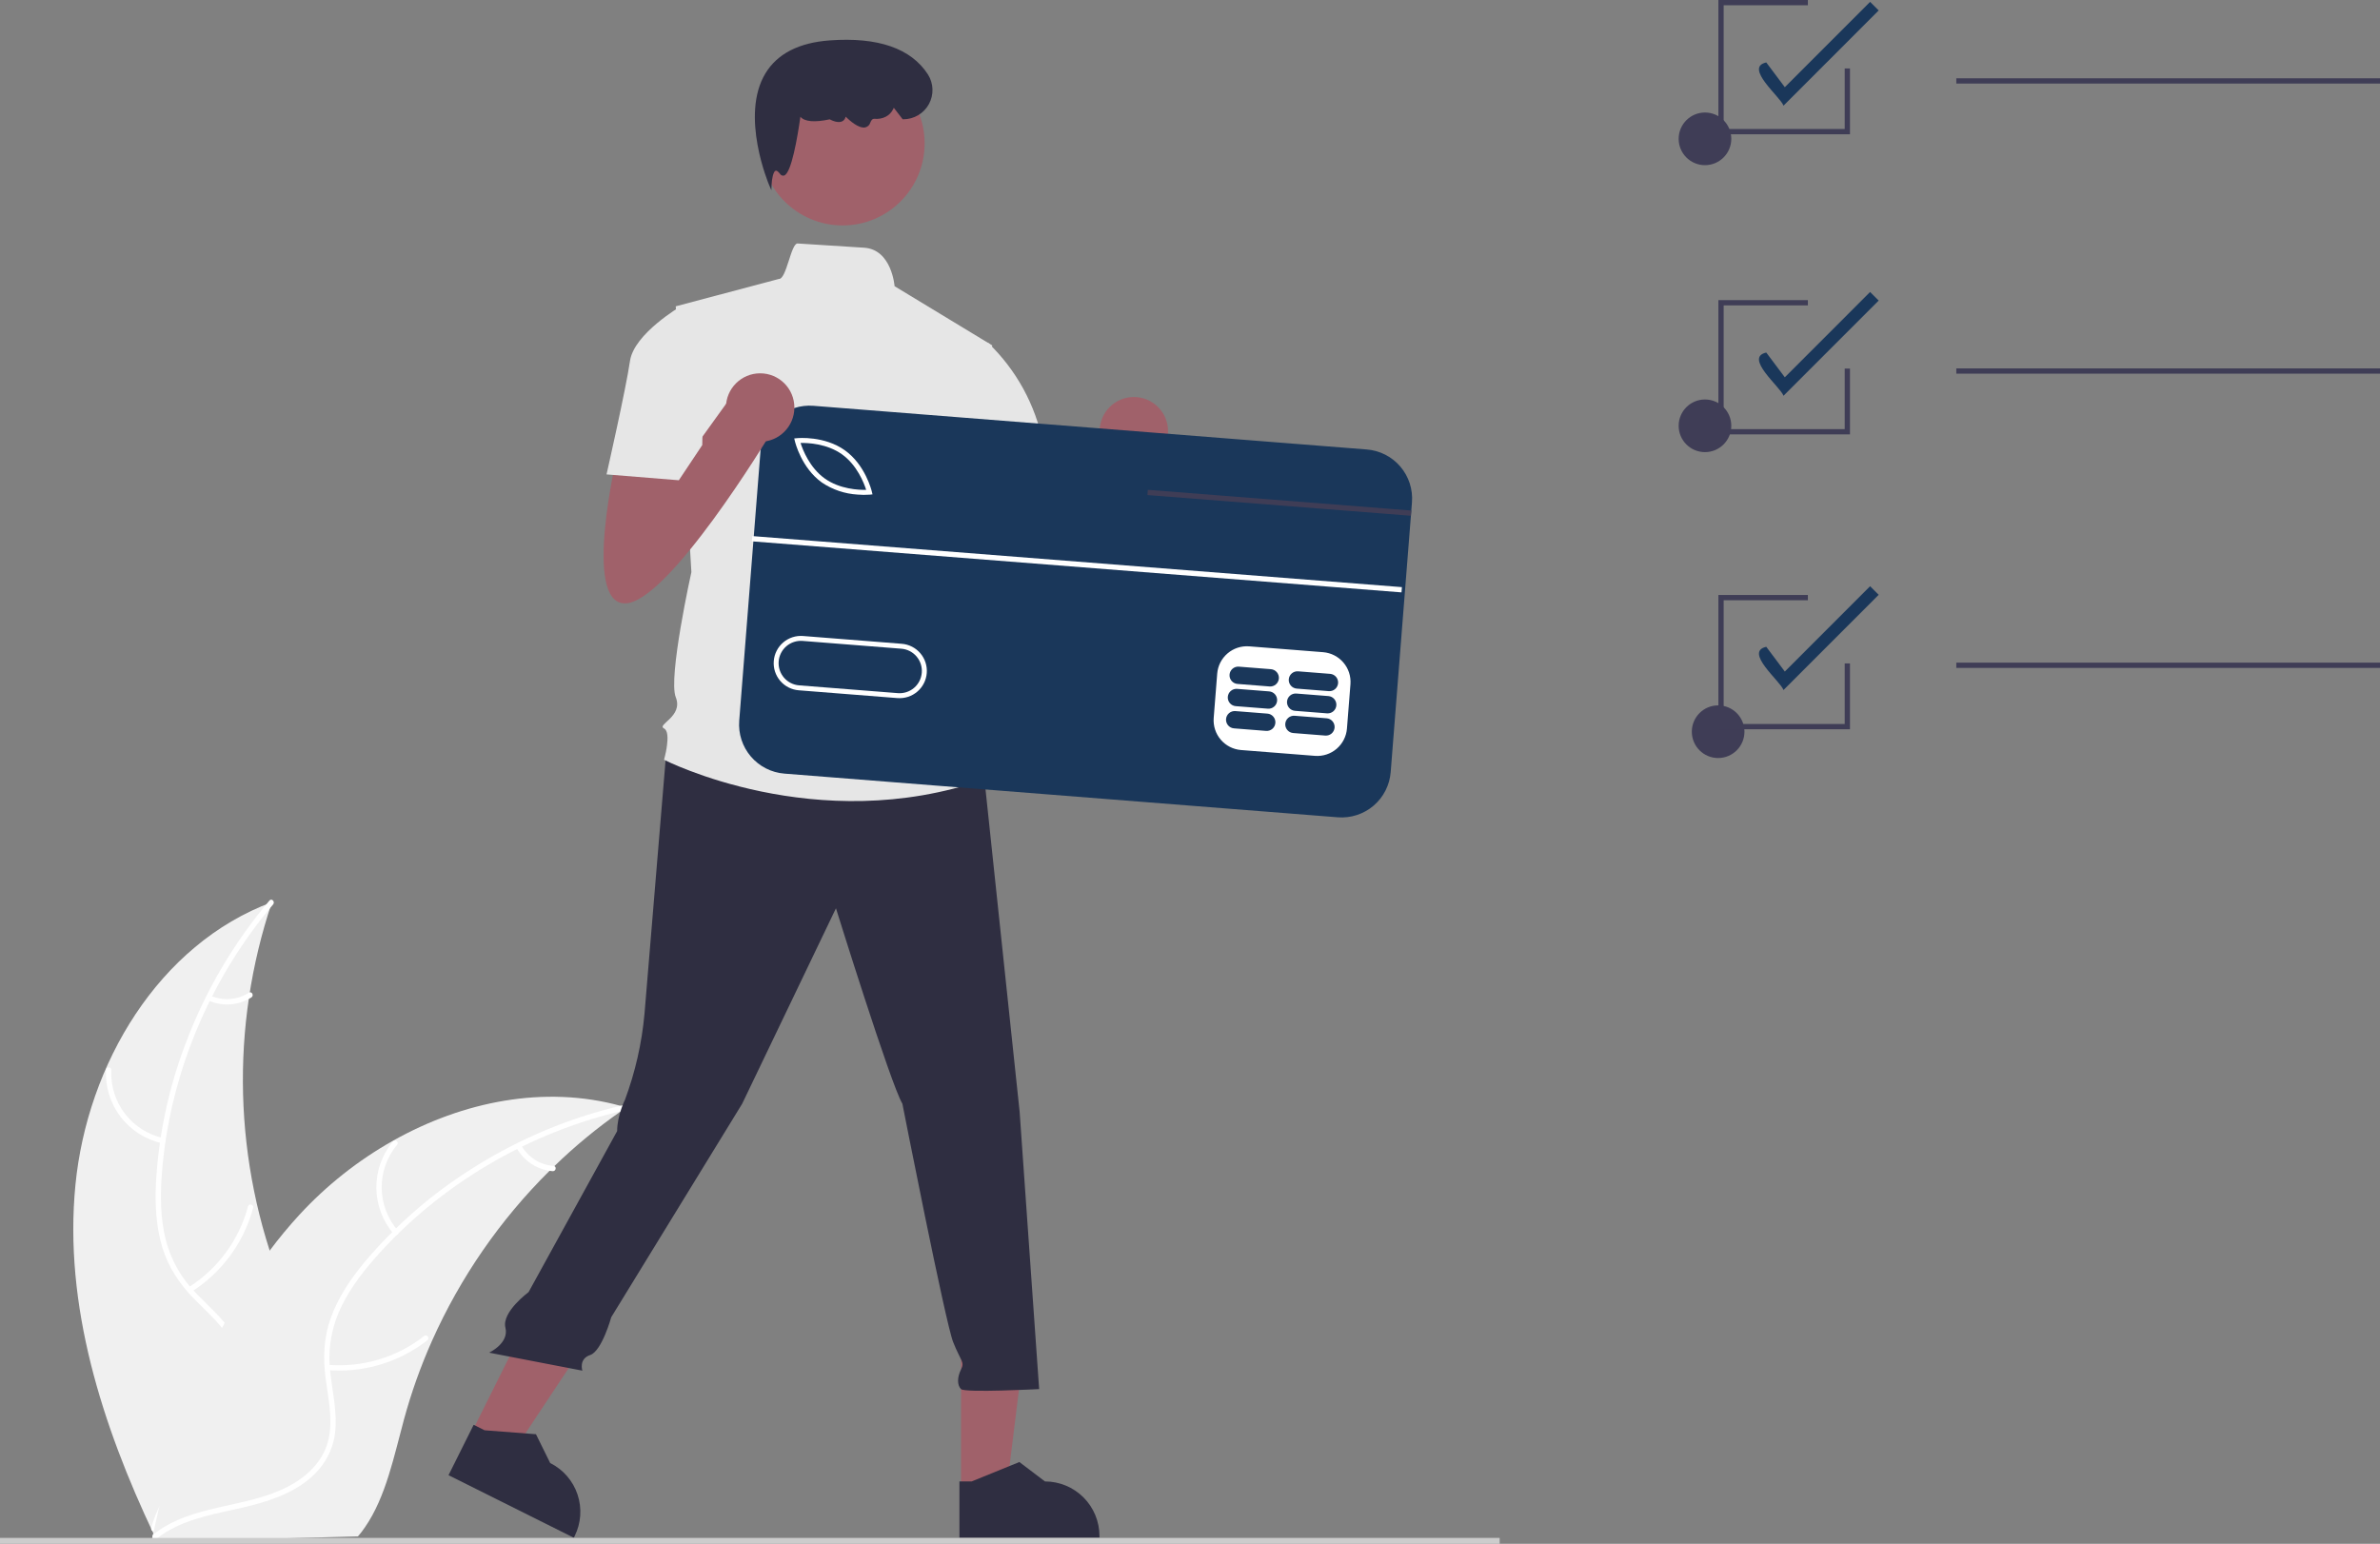 <svg width="743" height="482" viewBox="0 0 743 482" fill="none" xmlns="http://www.w3.org/2000/svg">
<rect x="0" y="0" width="743" height="482" fill="#808080" stroke="none"/>
<g clip-path="url(#clip0_312_967)">
<path d="M23.548 369.933C27.23 332.331 49.485 294.796 84.896 281.667C71.811 320.613 72.917 362.933 88.018 401.142C93.895 415.856 101.964 431.609 97.19 446.718C94.219 456.119 86.545 463.452 77.875 468.139C69.204 472.825 59.508 475.204 49.933 477.537L48.078 479.155C31.892 445.019 19.866 407.535 23.548 369.933Z" fill="#F0F0F0"/>
<path d="M85.269 282.367C65.276 305.976 52.692 336.129 50.492 367.04C50.016 373.723 50.115 380.544 51.743 387.077C53.378 393.432 56.685 399.233 61.319 403.878C65.553 408.295 70.396 412.323 73.483 417.693C76.737 423.353 77.026 429.873 75.06 436.027C72.654 443.557 67.687 449.772 62.619 455.682C56.992 462.243 51.044 468.969 48.802 477.531C48.531 478.569 46.937 478.086 47.209 477.051C51.108 462.153 65.236 453.381 71.73 439.885C74.76 433.588 75.912 426.339 72.749 419.858C69.982 414.19 64.992 410.032 60.666 405.597C56.124 400.939 52.6 395.791 50.691 389.518C48.737 383.101 48.372 376.27 48.674 369.604C49.474 354.493 52.643 339.602 58.066 325.477C64.165 309.321 72.982 294.328 84.135 281.147C84.826 280.331 85.955 281.556 85.269 282.367Z" fill="white"/>
<path d="M50.677 356.955C45.503 355.84 40.894 352.922 37.672 348.721C34.45 344.52 32.826 339.31 33.089 334.022C33.102 333.806 33.198 333.604 33.357 333.458C33.515 333.311 33.725 333.232 33.941 333.238C34.156 333.243 34.362 333.331 34.513 333.485C34.665 333.639 34.751 333.845 34.754 334.061C34.499 338.985 36.013 343.838 39.021 347.744C42.029 351.65 46.333 354.351 51.157 355.361C52.206 355.581 51.719 357.174 50.677 356.955Z" fill="white"/>
<path d="M58.877 401.921C68.019 396.131 74.643 387.108 77.43 376.649C77.705 375.612 79.299 376.094 79.024 377.129C76.103 388.008 69.191 397.384 59.664 403.388C58.756 403.96 57.974 402.489 58.877 401.921Z" fill="white"/>
<path d="M65.75 310.858C67.662 311.706 69.755 312.067 71.841 311.906C73.926 311.745 75.939 311.069 77.699 309.938C78.6 309.355 79.381 310.826 78.486 311.405C76.536 312.646 74.312 313.39 72.008 313.573C69.704 313.755 67.391 313.37 65.269 312.452C65.062 312.382 64.889 312.236 64.786 312.043C64.683 311.851 64.657 311.626 64.713 311.414C64.778 311.204 64.923 311.027 65.117 310.923C65.311 310.818 65.539 310.795 65.75 310.858Z" fill="white"/>
<path d="M195.546 345.771C194.994 346.151 194.442 346.531 193.889 346.925C186.494 352.072 179.528 357.811 173.062 364.086C172.554 364.563 172.047 365.054 171.554 365.545C156.136 380.829 143.688 398.844 134.844 418.674C131.331 426.568 128.424 434.719 126.148 443.054C123.005 454.566 120.513 467.297 113.945 476.818C113.271 477.819 112.536 478.777 111.744 479.687L50.195 481.292C50.053 481.226 49.911 481.173 49.769 481.107L47.314 481.283C47.401 480.845 47.502 480.393 47.589 479.955C47.639 479.7 47.702 479.446 47.752 479.191C47.789 479.021 47.827 478.852 47.851 478.696C47.863 478.64 47.876 478.583 47.889 478.541C47.913 478.386 47.952 478.244 47.976 478.103C48.529 475.572 49.099 473.04 49.689 470.509C49.689 470.494 49.689 470.494 49.702 470.48C54.245 451.2 60.437 432.129 69.324 414.605C69.592 414.078 69.859 413.537 70.154 413.009C74.204 405.132 78.891 397.6 84.168 390.487C87.07 386.601 90.166 382.865 93.445 379.293C101.937 370.079 111.824 362.259 122.744 356.119C144.516 343.883 169.956 338.749 193.734 345.256C194.342 345.423 194.937 345.59 195.546 345.771Z" fill="#F0F0F0"/>
<path d="M195.428 346.556C165.256 353.364 137.063 369.86 116.704 393.215C112.303 398.265 108.277 403.771 105.645 409.967C103.127 416.026 102.276 422.65 103.181 429.15C103.904 435.227 105.346 441.36 104.579 447.507C103.771 453.987 100.078 459.367 94.805 463.096C88.353 467.659 80.647 469.63 73.044 471.296C64.603 473.145 55.806 474.932 48.863 480.419C48.022 481.083 47.04 479.739 47.88 479.075C59.959 469.529 76.518 471.035 89.825 464.171C96.034 460.969 101.316 455.874 102.69 448.794C103.892 442.602 102.41 436.277 101.625 430.129C100.801 423.675 101.086 417.442 103.336 411.283C105.638 404.982 109.457 399.308 113.711 394.168C123.442 382.584 134.934 372.604 147.764 364.592C162.357 355.366 178.419 348.706 195.257 344.9C196.299 344.665 196.463 346.323 195.428 346.556Z" fill="white"/>
<path d="M122.922 385.274C119.461 381.268 117.537 376.161 117.493 370.866C117.449 365.572 119.287 360.433 122.68 356.37C123.369 355.55 124.675 356.583 123.985 357.404C120.818 361.182 119.107 365.969 119.158 370.899C119.209 375.83 121.02 380.579 124.265 384.291C124.969 385.098 123.622 386.077 122.922 385.274Z" fill="white"/>
<path d="M102.409 426.117C113.192 427 123.912 423.786 132.431 417.113C133.274 416.452 134.256 417.796 133.414 418.457C124.536 425.384 113.374 428.707 102.155 427.762C101.085 427.671 101.346 426.026 102.409 426.117Z" fill="white"/>
<path d="M162.697 357.548C163.713 359.377 165.168 360.925 166.929 362.053C168.691 363.181 170.706 363.854 172.792 364.011C173.861 364.088 173.6 365.733 172.537 365.656C170.233 365.472 168.01 364.727 166.06 363.485C164.111 362.243 162.495 360.542 161.354 358.531C161.231 358.351 161.181 358.13 161.214 357.914C161.248 357.698 161.362 357.502 161.534 357.368C161.713 357.238 161.935 357.185 162.153 357.218C162.371 357.252 162.566 357.37 162.697 357.548Z" fill="white"/>
<path d="M556.783 32.992C555.864 30.277 544.34 21.049 551.402 19.497L557.193 27.223L583.817 0.586L586.495 3.265L556.783 32.992Z" fill="#1A375A"/>
<path d="M556.783 123.566C555.864 120.851 544.34 111.623 551.402 110.072L557.193 117.797L583.817 91.161L586.495 93.84L556.783 123.566Z" fill="#1A375A"/>
<path d="M556.783 215.435C555.864 212.72 544.34 203.492 551.402 201.941L557.193 209.666L583.817 183.03L586.495 185.709L556.783 215.435Z" fill="#1A375A"/>
<path d="M532.266 141.161C536.804 141.161 540.482 137.481 540.482 132.942C540.482 128.402 536.804 124.722 532.266 124.722C527.729 124.722 524.051 128.402 524.051 132.942C524.051 137.481 527.729 141.161 532.266 141.161Z" fill="#3F3D56"/>
<path d="M532.266 51.568C536.804 51.568 540.482 47.888 540.482 43.349C540.482 38.809 536.804 35.129 532.266 35.129C527.729 35.129 524.051 38.809 524.051 43.349C524.051 47.888 527.729 51.568 532.266 51.568Z" fill="#3F3D56"/>
<path d="M743 24.444H610.727V26.087H743V24.444Z" fill="#3F3D56"/>
<path d="M536.374 236.668C540.912 236.668 544.59 232.988 544.59 228.448C544.59 223.909 540.912 220.229 536.374 220.229C531.837 220.229 528.159 223.909 528.159 228.448C528.159 232.988 531.837 236.668 536.374 236.668Z" fill="#3F3D56"/>
<path d="M743 115.018H610.727V116.662H743V115.018Z" fill="#3F3D56"/>
<path d="M743 206.887H610.727V208.531H743V206.887Z" fill="#3F3D56"/>
<path d="M577.534 227.682H536.455V185.762H564.389V187.406H538.098V226.038H575.891V207.133H577.534V227.682Z" fill="#3F3D56"/>
<path d="M577.534 135.623H536.455V93.703H564.389V95.347H538.098V133.979H575.891V115.074H577.534V135.623Z" fill="#3F3D56"/>
<path d="M577.534 41.92H536.455V0H564.389V1.644H538.098V40.276H575.891V21.371H577.534V41.92Z" fill="#3F3D56"/>
<path d="M309.327 149.408C309.327 149.408 298.348 195.784 311.766 195.784C325.185 195.784 356.901 143.306 356.901 143.306L345.922 129.882L326.216 157.253L325.185 143.306L309.327 149.408Z" fill="#A0616A"/>
<path d="M353.975 145.322C359.874 145.322 364.656 140.538 364.656 134.637C364.656 128.736 359.874 123.952 353.975 123.952C348.076 123.952 343.295 128.736 343.295 134.637C343.295 140.538 348.076 145.322 353.975 145.322Z" fill="#A0616A"/>
<path d="M300.018 465.267L314.234 465.266L320.998 410.404L300.015 410.405L300.018 465.267Z" fill="#A0616A"/>
<path d="M299.517 480.105L343.236 480.103V479.55C343.235 475.035 341.442 470.705 338.251 467.512C335.06 464.32 330.732 462.526 326.219 462.526H326.218L318.232 456.464L303.333 462.527L299.517 462.527L299.517 480.105Z" fill="#2F2E41"/>
<path d="M147.093 447.522L159.813 453.872L190.353 407.806L171.578 398.432L147.093 447.522Z" fill="#A0616A"/>
<path d="M140.022 460.574L179.14 480.105L179.386 479.61C181.401 475.57 181.73 470.894 180.3 466.612C178.87 462.33 175.798 458.791 171.76 456.775L171.759 456.774L167.319 447.783L151.282 446.551L147.867 444.846L140.022 460.574Z" fill="#2F2E41"/>
<path d="M468.174 480.158H0V482H468.174V480.158Z" fill="#CCCCCC"/>
<path d="M208.103 233.541C208.103 233.541 202.422 301.885 201.202 316.53C200.366 325.711 198.315 334.739 195.103 343.379C195.103 343.379 192.663 348.261 192.663 353.143L165.013 403.417C165.013 403.417 156.564 409.63 157.784 414.512C159.004 419.394 152.69 422.322 152.69 422.322L181.807 427.937C181.807 427.937 180.588 424.275 184.247 423.055C187.907 421.834 190.82 411.249 190.82 411.249L231.698 344.6L260.974 283.579C260.974 283.579 278.052 338.498 281.712 344.6C281.712 344.6 295.13 412.943 297.57 419.045C300.01 425.147 301.229 425.147 300.01 427.588C298.79 430.029 298.79 432.47 300.01 433.69C301.229 434.911 324.406 433.69 324.406 433.69L318.307 347.041L307.329 243.305L251.216 226.219L208.103 233.541Z" fill="#2F2E41"/>
<path d="M263.041 70.386C277.189 70.386 288.658 58.911 288.658 44.757C288.658 30.602 277.189 19.128 263.041 19.128C248.893 19.128 237.424 30.602 237.424 44.757C237.424 58.911 248.893 70.386 263.041 70.386Z" fill="#A0616A"/>
<path d="M309.768 107.839L279.273 89.355C279.273 89.355 278.428 77.876 269.739 77.336C265.377 77.065 258.831 76.65 249.007 76.017C246.931 75.883 245.53 87.246 243.151 87.092L210.961 95.635L215.84 178.623C215.84 178.623 208.521 211.575 210.961 217.677C213.4 223.779 204.861 226.219 207.301 227.44C209.741 228.66 207.301 237.203 207.301 237.203C207.301 237.203 254.875 261.612 307.329 243.305L302.449 227.44C303.113 225.366 303.238 223.157 302.811 221.021C302.384 218.886 301.42 216.895 300.01 215.236C300.01 215.236 304.889 207.913 298.79 201.811C298.79 201.811 301.229 190.827 295.13 185.946L293.91 168.86L297.57 160.317L309.768 107.839Z" fill="#E6E6E6"/>
<path d="M240.812 59.398L240.096 57.734C240.004 57.519 230.944 36.093 238.974 22.876C242.692 16.758 249.451 13.303 259.063 12.61C274.104 11.522 284.398 15.091 289.668 23.212C290.551 24.588 291.048 26.177 291.105 27.812C291.163 29.446 290.779 31.066 289.994 32.501C289.209 33.936 288.053 35.133 286.646 35.966C285.239 36.799 283.633 37.237 281.998 37.235H281.796L279.033 33.645L278.872 33.994C277.871 36.16 275.573 37.346 272.882 37.086C272.424 37.053 272.019 37.448 271.693 38.294C271.583 38.664 271.376 38.998 271.093 39.261C270.81 39.523 270.462 39.704 270.085 39.785C268.096 40.173 265.262 37.667 263.993 36.418C263.944 36.705 263.834 36.979 263.67 37.22C263.506 37.461 263.293 37.664 263.044 37.816C261.707 38.588 259.626 37.58 259.028 37.258C254.27 38.27 251.19 37.999 249.871 36.455C248.976 42.787 247.056 54.185 244.754 54.816C244.513 54.872 244.261 54.848 244.035 54.749C243.809 54.651 243.62 54.481 243.498 54.267C242.943 53.547 242.448 53.188 242.138 53.289C241.389 53.527 240.947 55.995 240.884 57.587L240.812 59.398Z" fill="#2F2E41"/>
<path d="M296.35 109.06L308.519 107.082C317.284 115.508 323.255 126.421 325.626 138.35C329.286 157.876 330.506 161.537 330.506 161.537L301.229 168.86L285.371 138.35L296.35 109.06Z" fill="#E6E6E6"/>
<path d="M242.354 134.458L234.834 229.833L426.741 244.978L434.261 149.603L242.354 134.458Z" fill="white"/>
<path d="M262.857 141.847C258.16 138.492 252.198 138.249 249.92 138.297C250.615 140.467 252.774 146.033 257.471 149.39C262.178 152.754 268.134 152.989 270.408 152.942C269.713 150.773 267.554 145.205 262.857 141.847Z" fill="#1A375A"/>
<path d="M281.384 202.536L250.569 200.104C249.658 200.032 248.743 200.141 247.874 200.423C247.005 200.705 246.201 201.156 245.506 201.749C244.811 202.342 244.24 203.067 243.826 203.881C243.411 204.695 243.16 205.583 243.089 206.494C243.017 207.404 243.125 208.321 243.407 209.19C243.689 210.059 244.14 210.864 244.733 211.559C245.326 212.254 246.05 212.825 246.863 213.24C247.677 213.655 248.565 213.905 249.475 213.977L280.29 216.409C282.129 216.554 283.95 215.963 285.353 214.764C286.755 213.566 287.625 211.86 287.77 210.02C287.915 208.18 287.324 206.358 286.126 204.955C284.928 203.551 283.222 202.681 281.384 202.536Z" fill="#1A375A"/>
<path d="M426.696 140.333L253.927 126.696C251.917 126.538 249.896 126.777 247.979 127.4C246.062 128.023 244.287 129.018 242.754 130.328C241.221 131.638 239.961 133.237 239.046 135.033C238.131 136.83 237.578 138.79 237.42 140.8L230.776 225.01C230.456 229.072 231.762 233.094 234.406 236.192C237.05 239.291 240.816 241.212 244.875 241.533L417.644 255.169C419.654 255.328 421.675 255.088 423.592 254.465C425.509 253.842 427.284 252.847 428.817 251.538C430.35 250.228 431.61 248.629 432.525 246.832C433.44 245.035 433.993 243.076 434.151 241.065L440.465 161.027L440.592 159.392L440.793 156.847C440.952 154.837 440.712 152.815 440.09 150.897C439.467 148.979 438.472 147.202 437.163 145.669C435.854 144.135 434.256 142.875 432.46 141.959C430.664 141.044 428.705 140.491 426.696 140.333ZM421.594 213.6L420.499 227.474C420.299 229.924 419.138 232.195 417.268 233.791C415.399 235.387 412.974 236.177 410.524 235.99L387.41 234.168C384.961 233.967 382.691 232.805 381.096 230.935C379.501 229.065 378.711 226.639 378.898 224.188L379.993 210.314C380.194 207.864 381.356 205.593 383.225 203.998C385.094 202.402 387.518 201.611 389.968 201.798L413.074 203.622C415.523 203.823 417.793 204.985 419.389 206.854C420.986 208.724 421.778 211.148 421.594 213.6ZM241.56 206.366C241.739 204.121 242.801 202.039 244.513 200.576C246.225 199.114 248.446 198.39 250.691 198.565L281.504 200.998C282.618 201.084 283.703 201.389 284.698 201.895C285.694 202.4 286.58 203.097 287.306 203.946C288.032 204.795 288.583 205.778 288.929 206.84C289.275 207.902 289.408 209.022 289.322 210.135C289.235 211.249 288.93 212.334 288.423 213.33C287.917 214.325 287.219 215.211 286.371 215.937C285.522 216.662 284.539 217.213 283.477 217.559C282.415 217.904 281.296 218.036 280.183 217.949L280.167 217.953L249.353 215.519C248.24 215.431 247.156 215.125 246.161 214.617C245.167 214.109 244.283 213.41 243.559 212.56C242.835 211.709 242.286 210.725 241.943 209.662C241.6 208.599 241.469 207.479 241.56 206.366ZM248.156 137.748L247.946 136.885L248.832 136.804C249.179 136.767 257.375 136.03 263.756 140.59C270.136 145.15 272.093 153.15 272.178 153.485L272.381 154.349L271.496 154.439C270.241 154.532 268.98 154.524 267.726 154.414C263.737 154.18 259.884 152.878 256.57 150.644C250.19 146.084 248.233 138.084 248.156 137.748Z" fill="#1A375A"/>
<path d="M395.673 222.801L385.658 222.011C384.944 221.955 384.237 222.186 383.692 222.652C383.148 223.118 382.81 223.781 382.754 224.496C382.698 225.21 382.927 225.918 383.392 226.464C383.856 227.009 384.518 227.348 385.233 227.406L395.247 228.196C395.962 228.251 396.669 228.02 397.213 227.555C397.758 227.089 398.095 226.426 398.152 225.711C398.208 224.996 397.979 224.288 397.514 223.743C397.049 223.197 396.387 222.859 395.673 222.801Z" fill="#1A375A"/>
<path d="M414.162 224.26L404.147 223.47C403.433 223.415 402.726 223.646 402.182 224.112C401.638 224.578 401.301 225.241 401.244 225.955C401.188 226.669 401.417 227.377 401.882 227.922C402.346 228.468 403.008 228.807 403.721 228.865L413.736 229.655C414.45 229.71 415.157 229.479 415.701 229.013C416.245 228.547 416.582 227.884 416.639 227.17C416.695 226.456 416.466 225.748 416.001 225.203C415.537 224.657 414.875 224.318 414.162 224.26Z" fill="#1A375A"/>
<path d="M396.22 215.864L386.205 215.074C385.491 215.019 384.784 215.25 384.24 215.716C383.696 216.182 383.359 216.845 383.303 217.559C383.246 218.273 383.475 218.981 383.94 219.526C384.404 220.072 385.066 220.411 385.78 220.469L395.794 221.259C396.509 221.315 397.216 221.084 397.76 220.618C398.305 220.152 398.642 219.489 398.699 218.774C398.755 218.06 398.526 217.352 398.061 216.806C397.596 216.261 396.934 215.922 396.22 215.864Z" fill="#1A375A"/>
<path d="M414.709 217.324L404.694 216.533C403.979 216.478 403.272 216.709 402.728 217.175C402.183 217.641 401.846 218.304 401.79 219.018C401.733 219.733 401.963 220.441 402.427 220.986C402.892 221.532 403.554 221.871 404.268 221.928L414.283 222.719C414.998 222.774 415.705 222.543 416.249 222.077C416.794 221.611 417.131 220.948 417.188 220.233C417.244 219.519 417.015 218.811 416.55 218.265C416.085 217.72 415.423 217.381 414.709 217.324Z" fill="#1A375A"/>
<path d="M396.767 208.928L386.752 208.137C386.037 208.082 385.33 208.313 384.786 208.779C384.241 209.245 383.904 209.908 383.847 210.623C383.791 211.337 384.021 212.045 384.485 212.591C384.95 213.136 385.612 213.475 386.326 213.533L396.341 214.323C397.055 214.377 397.762 214.146 398.306 213.681C398.85 213.215 399.187 212.552 399.244 211.838C399.3 211.123 399.071 210.416 398.606 209.87C398.142 209.325 397.48 208.986 396.767 208.928Z" fill="#1A375A"/>
<path d="M415.256 210.387L405.241 209.596C404.527 209.542 403.82 209.773 403.276 210.239C402.732 210.705 402.395 211.367 402.338 212.082C402.282 212.796 402.511 213.504 402.976 214.049C403.44 214.595 404.102 214.933 404.815 214.992L414.83 215.782C415.544 215.837 416.251 215.606 416.795 215.14C417.339 214.674 417.676 214.011 417.733 213.297C417.789 212.582 417.56 211.875 417.095 211.329C416.631 210.784 415.969 210.445 415.256 210.387Z" fill="#1A375A"/>
<path d="M234.852 167.371L234.723 169.01L437.531 184.949L437.66 183.31L234.852 167.371Z" fill="white"/>
<path d="M440.592 159.391L440.465 161.027L433.407 160.473L358.205 154.563L358.341 152.926L433.534 158.837L440.592 159.391Z" fill="#3F3D56"/>
<path d="M192.663 142.011C192.663 142.011 181.684 188.387 195.103 188.387C208.521 188.387 240.237 135.909 240.237 135.909L229.258 122.484L209.553 149.855L208.521 135.909L192.663 142.011Z" fill="#A0616A"/>
<path d="M237.312 137.925C243.21 137.925 247.992 133.141 247.992 127.239C247.992 121.338 243.21 116.554 237.312 116.554C231.413 116.554 226.631 121.338 226.631 127.239C226.631 133.141 231.413 137.925 237.312 137.925Z" fill="#A0616A"/>
<path d="M219.847 102.957L212.528 95.635C212.528 95.635 197.89 104.178 196.67 112.721C195.45 121.264 189.351 148.113 189.351 148.113L211.918 149.944L219.237 138.96L219.847 102.957Z" fill="#E6E6E6"/>
</g>
<defs>
<clipPath id="clip0_312_967">
<rect width="743" height="482" fill="white"/>
</clipPath>
</defs>
</svg>
